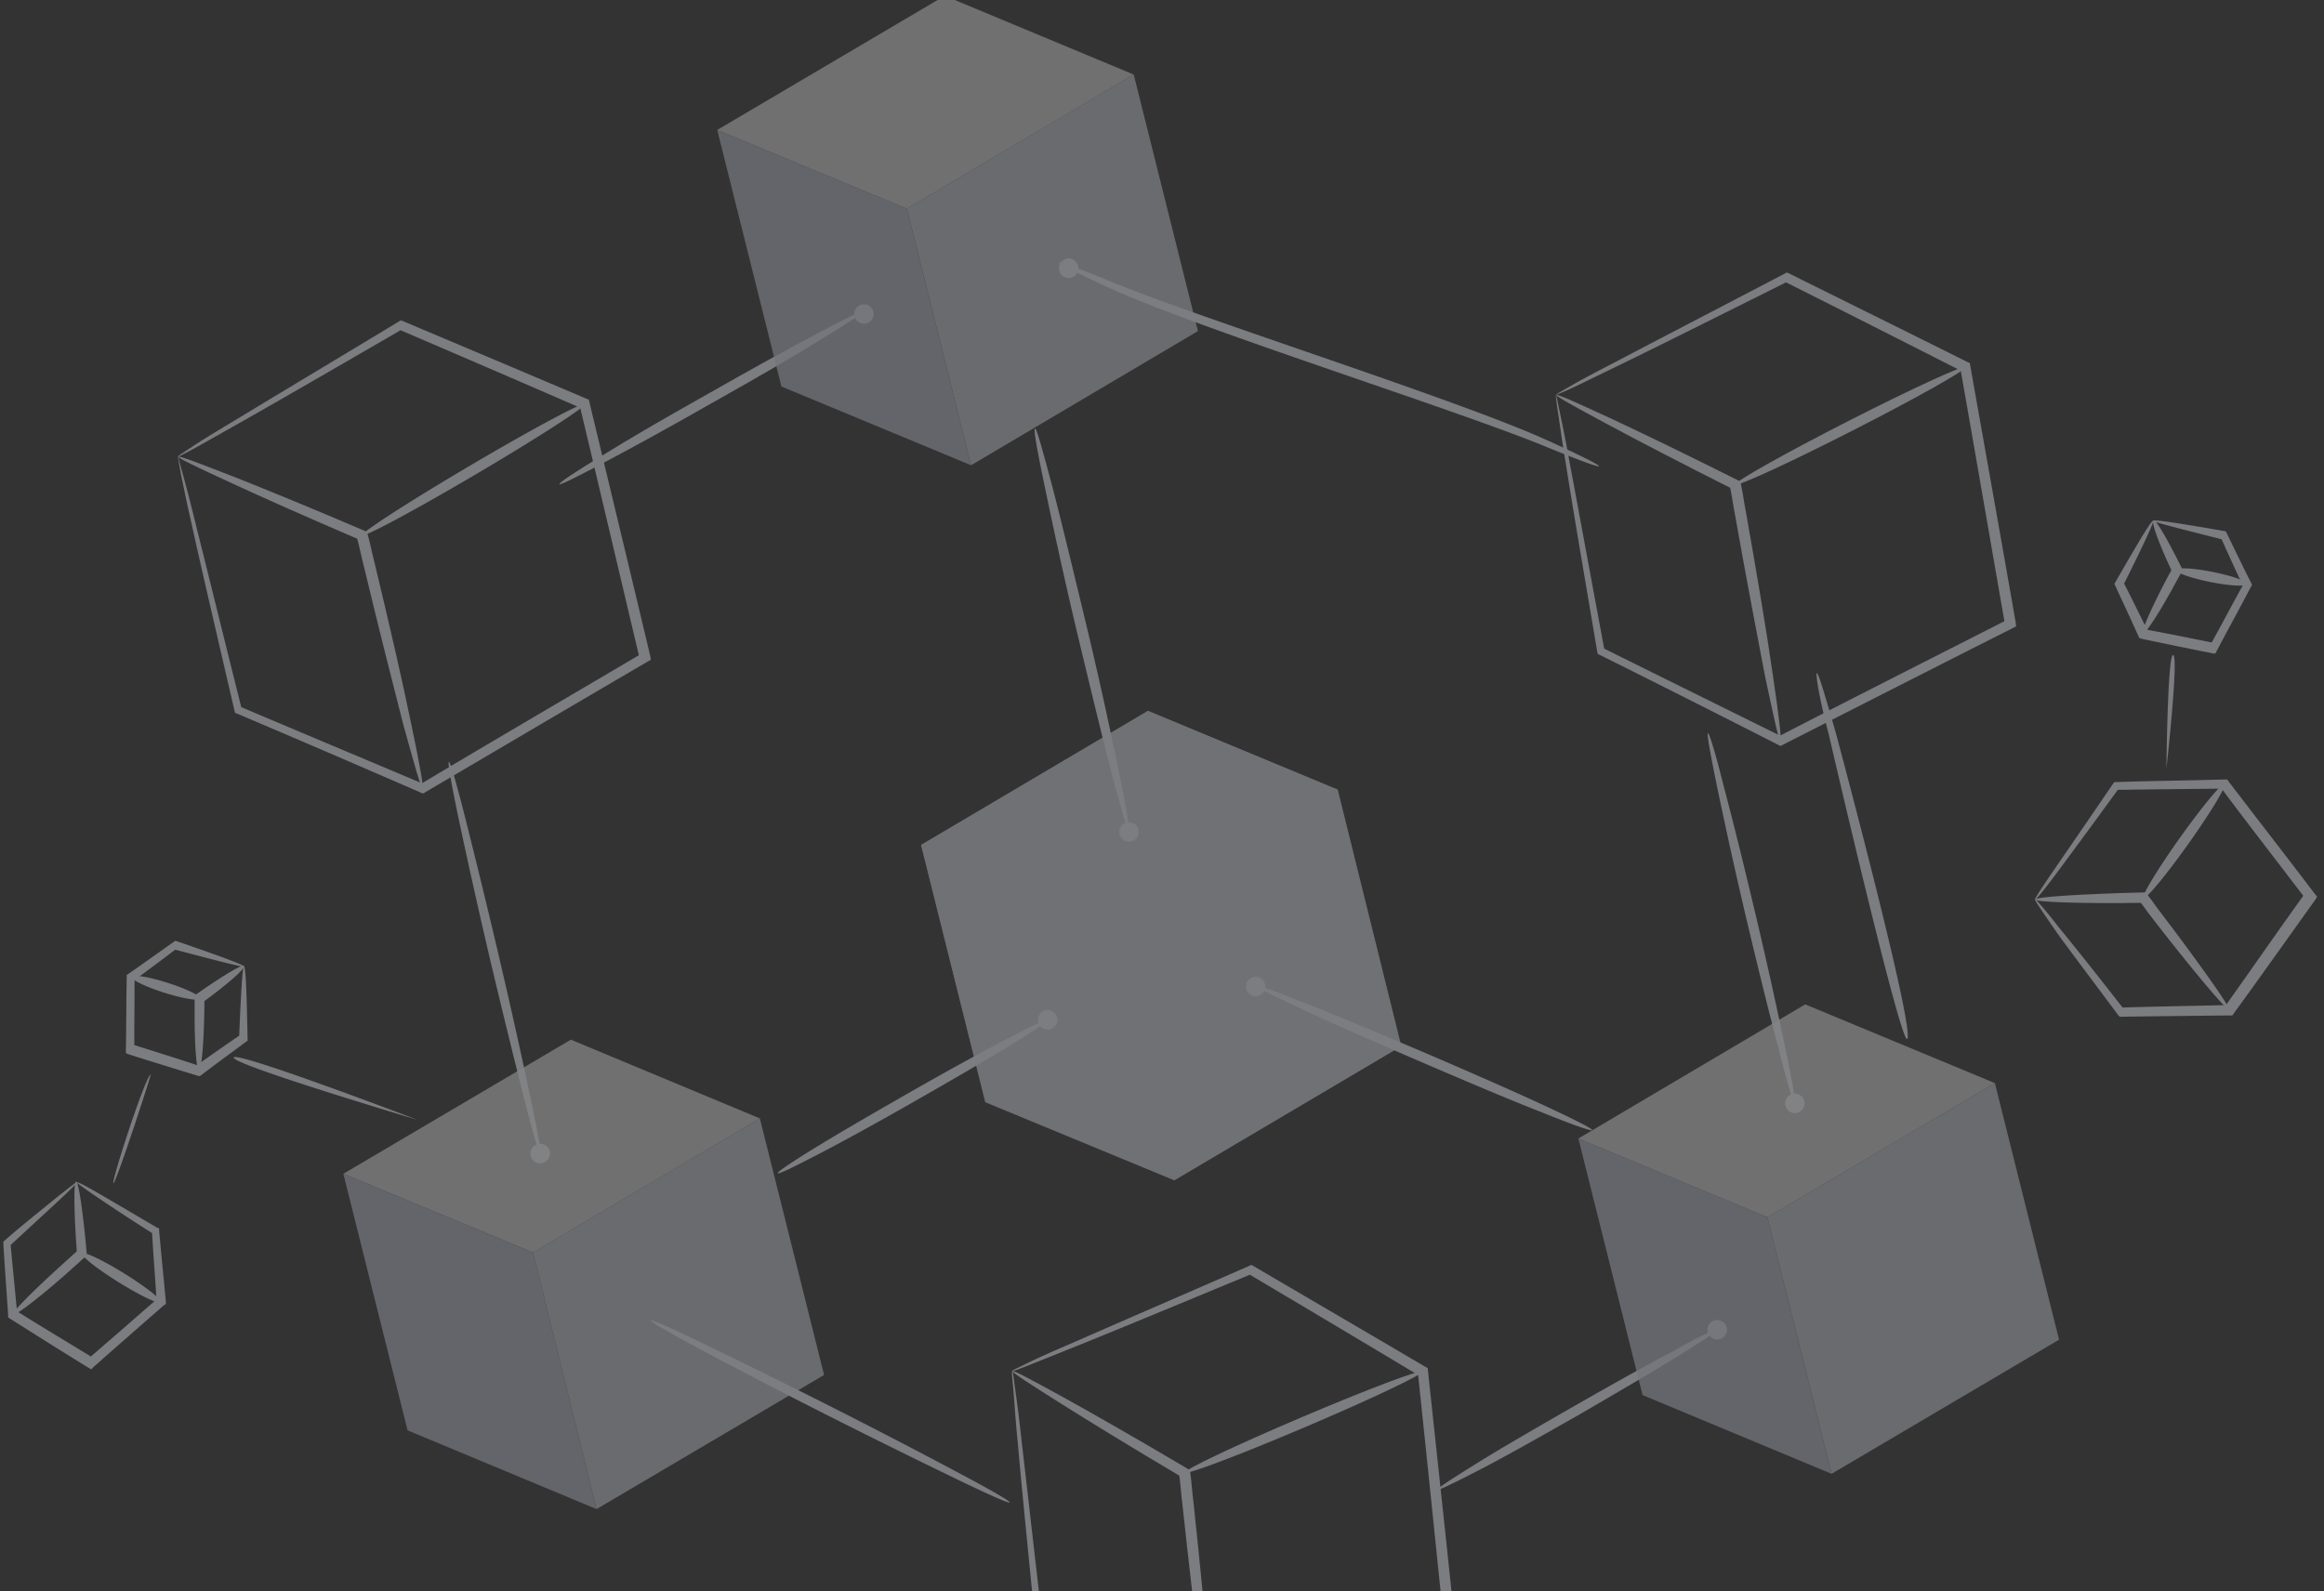 <svg width="1025" height="702" fill="none" xmlns="http://www.w3.org/2000/svg"><rect width="100%" height="100%" fill="#333333" stroke="none"/><g opacity=".4"><path d="M33.827 521.582c.29-.285 3.726 1.462 9.737 4.951s14.884 8.721 25.761 15.116l.86.293-.005.863c.805 9.207 1.888 19.853 2.967 31.362l-.008 1.15-.865.569a4684.416 4684.416 0 0 0-30.905 27.121l-1.156 1.143-1.431-.872c-12.306-7.555-23.752-14.817-34.34-21.498l-.858-.58.007-1.15c-.791-11.507-1.587-22.152-2.105-31.357l.005-.862.578-.572c9.531-8.278 17.613-14.552 23.1-19.118 5.484-4.279 8.66-6.846 8.658-6.559.286.29-2.605 3.147-7.805 8.002-5.201 4.855-12.712 11.708-21.958 20.276.29-.573.293-.861.583-1.434.805 9.207 1.889 19.853 2.967 31.362l-.851-1.731c10.588 6.681 22.323 13.657 34.63 21.212-.863-.006-1.726.276-2.588.271 10.974-9.419 21.372-18.555 30.903-26.833-.29.573-.581 1.147-.585 1.722-.79-11.507-1.587-22.152-2.105-31.357.284.577.57.867.853 1.444a923.977 923.977 0 0 1-24.892-16.262c-6.008-4.064-9.154-6.384-9.152-6.672z" fill="#E7EAF3"/><path d="M5.604 580.063c-.856-.868 10.706-12.297 25.727-25.716 1.157-1.143 2.311-1.999 3.467-3.142l-.872 1.72c-1.327-17.837-1.529-31.641-.38-31.634 1.15.008 3.077 13.535 4.69 31.374l-.006 1.15-.867.858c-1.157 1.142-2.311 1.998-3.467 3.141C19.45 570.949 6.46 580.931 5.604 580.063z" fill="#E7EAF3"/><path d="M70.99 574.583c.668-1.08-6.55-6.772-16.123-12.714-9.572-5.942-17.875-9.884-18.543-8.804-.669 1.08 6.55 6.772 16.122 12.714 9.573 5.942 17.875 9.884 18.544 8.804zM897.58 396.85c-.285-.289 2.904-5.157 8.992-14.032 6.087-8.875 14.782-21.471 25.508-37.218l.578-.571.862.005c14.079-.485 30.166-.67 47.692-1.134l1.149.008.569.866c11.684 15.314 24.51 31.786 37.9 49.411l1.14 1.445-.87 1.432c-12.75 17.746-24.629 34.635-35.928 50.09l-.58.859-1.149-.007c-17.524.176-33.611.361-47.688.559l-.862-.006-.571-.578c-11.396-15.313-20.799-27.737-27.066-36.403-6.548-9.53-9.965-14.44-9.676-14.726.289-.286 4.282 4.34 10.838 12.721 6.842 8.382 16.534 20.52 28.219 35.547-.572-.291-.859-.293-1.432-.584 14.079-.486 30.166-.671 47.692-1.134l-1.729.851c11.012-15.457 22.892-32.633 35.642-50.379 0 .862-.01 1.725-.01 2.587-13.4-17.625-26.222-34.096-37.618-49.409l1.718.874c-17.524.176-33.612.361-47.689.559.577-.284.866-.57 1.442-.854a4330.581 4330.581 0 0 1-26.652 36.348c-6.373 8.586-10.135 13.162-10.421 12.873z" fill="#E7EAF3"/><path d="M983.17 445.418c-.867.857-16.836-18.221-35.359-42.204-1.424-2.022-2.848-4.043-4.274-5.778l1.719.874c-27.005.403-47.683-.304-47.676-1.454.007-1.15 20.698-2.456 47.704-3.146l1.149.007.569.866c1.426 1.735 2.85 3.756 4.273 5.778 18.522 24.27 32.761 44.488 31.895 45.057z" fill="#E7EAF3"/><path d="M965.127 372.376c9.845-13.843 16.987-25.662 15.953-26.399-1.034-.737-9.853 9.887-19.698 23.73-9.844 13.842-16.987 25.662-15.953 26.399 1.034.737 9.853-9.887 19.698-23.73zM949.711 229.734c.027-.642 12.175 1.206 31.08 4.525l.894.17.475.922c3.072 6.317 6.731 13.947 10.641 21.717l.474.922-.558 1.004c-4.495 8.667-9.661 17.947-14.854 27.869l-.837 1.505-1.536-.2c-10.975-2.18-21.307-4.33-30.746-6.311l-1.145-.31-.475-.922c-3.631-8.272-7.178-15.511-10.11-22.078l-.475-.923.419-.752c9.884-17.166 15.999-27.559 16.753-27.138.502.28-4.607 11.235-13.346 28.71.028-.642-.084-1.033.195-1.534 3.324 6.457 6.871 13.695 10.892 21.857-.502-.281-.865-.812-1.368-1.093 9.578 1.73 19.911 3.88 30.885 6.06-.782.221-1.703.693-2.373 1.305 5.444-9.781 10.358-19.201 15.105-27.729l-.084 1.926a1259.523 1259.523 0 0 1-10.11-22.078c.503.28.866.812 1.117.952-19.352-4.883-31.193-7.875-30.913-8.376z" fill="#E7EAF3"/><path d="M945.121 279.471c-1.007-.562 3.995-11.914 11.287-25.605l1.816-3.263-.083 1.927c-5.898-12.5-9.587-22.452-8.274-23.035.922-.472 6.317 8.787 12.353 21.036l.476.923-.559 1.003-1.816 3.263c-7.433 13.942-14.194 24.312-15.2 23.751z" fill="#E7EAF3"/><path d="M974.953 256.796c8.563 1.701 15.702 2.076 15.947.837.246-1.239-6.497-3.622-15.059-5.323-8.563-1.701-15.703-2.076-15.948-.837-.245 1.239 6.498 3.622 15.06 5.323zM107.566 426.362c.283-.577-11.233-4.818-29.368-11.031l-.863-.282-.858.58c-5.72 4.062-12.582 8.994-19.732 13.928l-.858.58.007 1.15c-.226 9.779-.16 20.419-.376 31.636l.01 1.725 1.44.567c10.65 3.384 20.722 6.484 29.931 9.302l1.15.28.859-.58c7.146-5.509 13.724-10.151 19.441-14.501l.858-.58-.005-.863c-.412-19.84-.775-31.916-1.636-31.911-.575.004-1.361 12.087-2.1 31.647.284-.577.569-.866.565-1.442-6.006 4.064-12.583 8.707-20.019 13.93.575-.004 1.147-.295 1.722-.299-9.211-3.105-19.284-6.206-29.933-9.59.578.572 1.158 1.431 1.45 2.292-.07-11.215.15-21.857.09-31.634l-.851 1.731a1256.644 1256.644 0 0 0 19.44-14.501c-.574.004-1.146.295-1.433.297 19.276 5.055 31.072 8.145 31.069 7.569z" fill="#E7EAF3"/><path d="M87.746 472.212c1.149-.008 2.22-12.38 2.41-27.91l-.023-3.739-.851 1.731c11.151-8.122 19.15-15.074 18.281-16.219-.58-.859-9.737 4.663-20.89 12.497l-.858.58.008 1.151.023 3.738c-.188 15.818.751 28.178 1.9 28.171z" fill="#E7EAF3"/><path d="M72.473 437.967c-8.319-2.636-14.752-5.755-14.369-6.966.383-1.212 7.437-.057 15.755 2.579 8.319 2.636 14.752 5.754 14.369 6.966-.383 1.211-7.437.056-15.755-2.579zM446.484 604.812c.038-.285 2.506-1.403 7.158-3.679 4.651-2.276 11.733-5.385 20.96-9.367 18.17-8.001 44.314-19.283 76.325-33.256l.93-.456.818.4c22.339 13.133 48.195 28.185 76.181 44.682l.817.4.135 1.177c3.751 35.279 7.943 73.805 12.157 114.363l.06 1.746-1.538.664c-37.157 15.604-72.491 30.582-104.75 44.233l-.93.455-.817-.399c-27.948-16.782-53.767-32.119-76.106-45.252l-.817-.4-.173-.892c-3.466-35.241-6.372-63.742-8.089-83.678-1.001-9.988-1.448-17.583-1.911-22.861-.501-4.994-.732-7.633-.41-7.88.285.038.517 2.678 1.265 7.994a682.864 682.864 0 0 1 2.803 22.691c2.325 19.728 5.517 48.267 9.59 83.299-.247-.323-.457-.931-.704-1.253 22.339 13.133 48.195 28.185 76.466 44.72l-1.995-.267c32.296-13.935 67.915-28.875 104.787-44.517-.398.816-.796 1.632-1.479 2.41-4.214-40.558-8.121-79.045-11.873-114.325.21.608.743.969.952 1.577-27.948-16.782-53.766-32.119-75.82-45.214l1.425.191c-32.221 13.366-58.613 24.324-76.992 31.718a7459.791 7459.791 0 0 1-21.133 8.474c-4.899 1.953-7.329 2.787-7.292 2.502z" fill="#E7EAF3"/><path d="M534.534 764.203c-.607.208-2.276-11.32-4.827-29.344-2.229-18.271-5.265-43.607-8.247-71.544-.576-4.426-.829-9.098-1.443-13.238.495.646.705 1.254 1.237 1.615-21.528-12.737-40.318-24.238-53.707-32.697-13.389-8.459-21.415-13.591-21.055-14.123.36-.531 8.747 4.07 22.819 11.75 13.787 7.643 32.938 18.612 54.466 31.349l1.065.722.135 1.178c.613 4.14.866 8.812 1.442 13.238 2.983 27.937 5.449 53.197 6.784 71.638 1.373 18.156 1.902 29.532 1.331 29.456z" fill="#E7EAF3"/><path d="M575.73 629.574c28.909-12.297 51.941-23.216 51.444-24.388-.498-1.173-24.337 7.845-53.246 20.142-28.909 12.296-51.941 23.215-51.443 24.388.497 1.173 24.336-7.845 53.245-20.142zM381.04 137.11c.283.577-6.928 5.42-18.749 12.534-11.823 7.401-28.544 17.072-47.28 27.593-18.449 10.523-35.455 19.905-47.847 26.44-12.392 6.535-20.172 10.512-20.456 9.935-.284-.577 6.928-5.42 18.749-12.534 11.823-7.401 28.543-17.072 47.28-27.593 18.449-10.523 35.454-19.905 47.847-26.44 12.392-6.535 20.172-10.512 20.456-9.935z" fill="#E7EAF3"/><g opacity=".87"><g opacity=".87"><path opacity=".87" d="M589.963 348.369l28.053 113.178-100.061 59.151-28.34-113.18 100.348-59.149z" fill="#E7EAF3"/><path opacity=".87" d="M517.982 520.726l-83.407-34.472-28.338-113.467 83.405 34.759 28.34 113.18zM489.653 407.503l-83.388-34.748 100.04-59.133 83.675 34.75-100.327 59.131z" fill="#E7EAF3"/></g><path opacity=".87" d="M589.973 348.366l-83.674-34.754-100.047 59.164 28.321 113.468 83.388 34.464 100.048-59.164-28.036-113.178z" fill="#E7EAF3"/></g><path d="M462.091 449.923c.283.577-6.063 4.85-16.731 11.396-10.669 6.546-25.372 15.08-41.803 24.465-16.431 9.386-31.419 17.63-42.37 23.312-10.95 5.681-17.865 9.088-18.149 8.511-.284-.576 6.062-4.85 16.731-11.396 10.669-6.546 25.371-15.08 41.803-24.465 16.431-9.385 31.419-17.629 42.369-23.311 10.951-5.682 17.866-9.089 18.15-8.512zM757.375 586.648c.283.577-6.35 4.848-17.308 11.68-10.957 6.832-26.236 15.65-43.246 25.606-17.007 9.67-32.573 18.485-44.1 24.451-11.527 5.966-18.729 9.371-19.015 9.081-.283-.577 6.35-4.848 17.308-11.68 10.957-6.832 26.236-15.649 43.533-25.604 17.007-9.669 32.573-18.485 44.1-24.451 10.954-6.257 18.157-9.662 18.728-9.083zM497.949 367.033c-.576.284-3.387-9.798-7.598-25.641-4.209-16.131-9.53-38.308-15.411-62.788-5.879-24.769-10.625-46.942-13.973-63.067-3.347-16.125-5.296-26.202-4.432-26.485.576-.284 3.387 9.799 7.598 25.642 4.209 16.131 9.53 38.308 15.411 62.788 5.881 24.481 10.626 46.942 13.973 63.067 3.347 16.125 5.008 26.201 4.432 26.484zM238.259 508.907c-.577.284-3.389-9.512-7.314-25.065a4492.994 4492.994 0 0 1-14.85-60.772c-5.597-23.904-10.347-45.502-13.696-61.339-3.349-15.838-5.012-25.626-4.438-25.622.577-.284 3.389 9.511 7.314 25.065a3739.477 3739.477 0 0 1 14.848 61.059c5.597 23.904 10.347 45.502 13.696 61.339 3.351 15.55 5.014 25.338 4.44 25.335zM184.001 494.002s-80.002-30.504-80.92-27.444c-.918 3.06 80.92 27.444 80.92 27.444zM955.502 339s5.497-48.999 2.997-50c-2.5-1-2.997 50-2.997 50zM50 522c-.999-.5 13.999-46.999 16.499-47.999C65.999 476.501 51 522.5 50 522zM445.329 662.836c-.153.624-9.463-3.52-23.899-10.514-37.62-18.225-74.991-36.976-111.877-56.648-14.284-7.618-22.85-12.637-22.478-13.075.153-.624 9.463 3.52 23.899 10.514 37.702 18.265 75.131 37.12 112.097 56.835 14.064 7.431 22.63 12.451 22.258 12.888zM705.227 205.66c-.114.632-9.662-2.932-24.501-9.025-38.67-15.877-152.39-51.76-190.417-69.127-14.725-6.725-23.583-11.208-23.239-11.668.114-.632 9.662 2.932 24.501 9.025 38.753 15.912 152.539 51.895 190.647 69.299 14.495 6.553 23.353 11.036 23.009 11.496zM841.399 457.707c-1.164 12.013-34.967-134.308-34.967-134.308-4.377-16.581-5.717-26.447-5.089-26.382.659-.234 3.483 9.444 8.291 26.11 0 0 32.928 122.567 31.765 134.58zM791.615 486.78c-.577.284-3.392-8.936-7.036-23.625-3.931-14.691-8.975-35.141-14.294-57.605-5.319-22.464-9.787-43.197-12.856-57.883-3.067-14.973-4.734-24.186-4.159-24.182.576-.284 3.392 8.936 7.035 23.625 3.931 14.691 8.975 35.141 14.294 57.605 5.319 22.464 9.787 43.197 12.856 57.883 3.069 14.686 4.736 23.898 4.16 24.182zM702.206 498.583c-.291.573-8.603-2.355-22.356-7.905-13.468-5.261-32.09-13.142-52.43-21.897-20.34-8.755-38.96-16.923-52.135-23.045-13.175-6.121-21.192-10.198-21.189-10.773.291-.573 8.603 2.355 22.356 7.905 13.468 5.261 32.09 13.142 52.717 21.899 20.34 8.754 38.96 16.923 52.135 23.045 13.175 6.121 21.192 10.197 20.902 10.771z" fill="#E7EAF3"/><path d="M553.784 439.563a4.31 4.31 0 0 0 4.335-4.286 4.311 4.311 0 0 0-4.281-4.341 4.31 4.31 0 0 0-4.336 4.286 4.313 4.313 0 0 0 4.282 4.341zM497.913 371.346a4.31 4.31 0 0 0 4.335-4.287 4.31 4.31 0 0 0-4.281-4.34 4.31 4.31 0 0 0-4.336 4.286 4.313 4.313 0 0 0 4.282 4.341zM462.063 454.231a4.31 4.31 0 0 0 4.336-4.286 4.313 4.313 0 0 0-4.282-4.341 4.31 4.31 0 0 0-4.335 4.286 4.311 4.311 0 0 0 4.281 4.341zM238.224 513.219a4.31 4.31 0 0 0 4.335-4.286 4.312 4.312 0 0 0-4.282-4.341 4.31 4.31 0 0 0-4.335 4.286 4.311 4.311 0 0 0 4.282 4.341zM791.58 491.092a4.31 4.31 0 0 0 4.335-4.286 4.311 4.311 0 0 0-4.281-4.341 4.31 4.31 0 0 0-4.336 4.286 4.313 4.313 0 0 0 4.282 4.341zM381.003 142.854a4.31 4.31 0 0 0 4.335-4.286 4.311 4.311 0 0 0-4.282-4.341 4.31 4.31 0 0 0-4.335 4.286 4.312 4.312 0 0 0 4.282 4.341zM757.348 590.955a4.31 4.31 0 0 0 4.335-4.286 4.312 4.312 0 0 0-4.282-4.341 4.31 4.31 0 0 0-4.335 4.286 4.311 4.311 0 0 0 4.282 4.341zM471.308 122.654a4.31 4.31 0 0 0 4.336-4.286 4.313 4.313 0 0 0-4.282-4.341 4.31 4.31 0 0 0-4.335 4.286 4.311 4.311 0 0 0 4.281 4.341zM78.375 201.514c0-.287 2.3-1.721 6.615-4.588 4.313-2.868 10.927-6.881 19.553-12.041 16.966-10.32 41.408-24.939 71.313-42.999l.863-.574.861.289c23.825 10.109 51.381 21.663 81.233 34.371l.861.289.285 1.151c8.271 34.521 17.397 72.207 26.808 111.907l.284 1.726-1.438.86c-34.792 20.351-67.86 39.842-98.052 57.614l-.863.574-.861-.29c-29.852-12.995-57.407-24.836-81.232-34.945l-.861-.289-.286-.863c-7.983-34.521-14.541-62.426-18.816-81.987-2.281-9.781-3.704-17.26-4.844-22.438-.853-5.178-1.423-7.767-1.423-7.767.287.001.857 2.59 2.284 7.768a686.29 686.29 0 0 1 5.707 22.152c4.85 19.275 11.695 47.18 20.254 81.415-.287-.288-.573-.864-.86-1.152 23.824 10.109 51.38 21.662 81.52 34.371l-2.011-.004c30.193-18.059 63.547-37.55 98.053-57.902-.289.862-.578 1.725-1.154 2.586-9.41-39.699-18.25-77.385-26.52-111.907.286.576.86.865 1.146 1.44-29.851-12.995-57.407-24.836-80.944-34.945l1.436.003c-30.191 17.484-54.92 31.816-72.172 41.56a7629.337 7629.337 0 0 1-19.84 11.177c-4.312 2.293-6.612 3.439-6.9 3.438z" fill="#E7EAF3"/><path d="M186.417 348.087c-.575.286-3.715-10.934-8.568-28.484-4.566-17.837-10.842-42.579-17.402-69.909-1.141-4.315-1.995-8.918-3.137-12.946.573.576.859 1.152 1.433 1.441-22.963-9.82-43.056-18.772-57.407-25.413-14.351-6.64-22.962-10.682-22.674-11.257.288-.574 9.187 2.893 24.115 8.672 14.64 5.779 35.021 14.156 57.984 23.976l1.148.577.286 1.151c1.142 4.028 1.995 8.63 3.137 12.945 6.56 27.331 12.262 52.071 15.965 70.194 3.704 17.548 5.695 28.766 5.12 29.053z" fill="#E7EAF3"/><path d="M210.009 209.177c27.066-15.954 48.485-29.776 47.841-30.871-.644-1.095-23.107 10.951-50.173 26.905-27.066 15.955-48.485 29.776-47.841 30.871.644 1.095 23.107-10.951 50.173-26.905zM686.205 174.238c.018-.287 2.402-1.576 6.882-4.172 4.481-2.597 11.328-6.196 20.254-10.815 17.564-9.257 42.854-22.346 73.807-38.532l.897-.519.842.341c23.182 11.544 50.004 24.759 79.048 39.265l.843.342.215 1.165c6.178 34.948 13.019 73.105 20.022 113.289l.18 1.739-1.487.77c-35.972 18.173-70.17 35.594-101.393 51.475l-.896.519-.842-.341c-29.027-14.793-55.831-28.295-79.013-39.839l-.842-.341-.234-.879c-5.89-34.93-10.757-63.171-13.846-82.949-1.688-9.898-2.658-17.446-3.484-22.682-.827-5.236-.953-7.836-.953-7.836.287.018.7 2.636 1.813 7.89a685.468 685.468 0 0 1 4.363 22.45c3.681 19.527 8.834 47.787 15.316 82.466-.269-.305-.52-.897-.789-1.202 23.182 11.545 50.003 24.759 79.335 39.284l-2.008-.127c31.24-16.168 65.725-33.571 101.41-51.762-.34.842-.681 1.685-1.308 2.509-7.003-40.183-13.558-78.323-19.735-113.271.251.592.807.915 1.058 1.507-29.027-14.793-55.83-28.295-78.726-39.821l1.435.091c-31.205 15.594-56.764 28.378-74.58 37.043a7715.868 7715.868 0 0 1-20.486 9.936c-4.445 2.023-7.098 3.007-7.098 3.007z" fill="#E7EAF3"/><path d="M785.277 327.133c-.591.251-3.051-11.137-6.84-28.946-3.483-18.077-8.26-43.148-13.163-70.82-.88-4.376-1.455-9.02-2.353-13.109.538.61.789 1.202 1.345 1.525-22.343-11.205-41.871-21.368-55.805-28.873-13.933-7.505-22.289-12.065-21.967-12.621.323-.555 9.002 3.449 23.562 10.13 14.274 6.662 34.125 16.27 56.468 27.474l1.112.647.215 1.165c.898 4.089 1.473 8.734 2.353 13.11 4.903 27.671 9.106 52.706 11.711 71.016 2.641 17.736 3.954 29.052 3.362 29.302z" fill="#E7EAF3"/><path d="M817.225 189.889c27.988-14.278 50.209-26.772 49.632-27.906-.577-1.133-23.734 9.523-51.721 23.801-27.988 14.278-50.209 26.772-49.632 27.906.577 1.133 23.733-9.523 51.721-23.801z" fill="#E7EAF3"/><g opacity=".87"><path opacity=".87" d="M500.031 32.887l28.309 113.191-100.046 59.182-28.309-113.192 100.046-59.181z" fill="#E7EAF3"/><path opacity=".87" d="M428.301 205.266l-83.663-34.749-28.31-113.191 83.663 34.749 28.31 113.191z" fill="#D2D6E7"/><path opacity=".87" d="M399.993 92.066l-83.66-34.747L416.662-1.856l83.373 34.744-100.042 59.178z" fill="#F9FAFC"/><path opacity=".87" d="M879.841 477.848l28.31 113.192-100.333 59.179-28.31-113.192 100.333-59.179z" fill="#E7EAF3"/><path opacity=".87" d="M807.824 650.225l-83.376-34.746-28.309-113.192 83.375 34.747 28.31 113.191z" fill="#D2D6E7"/><path opacity=".87" d="M779.517 537.024l-83.372-34.744 100.042-59.178 83.659 34.747-100.329 59.175z" fill="#F9FAFC"/></g><g opacity=".87"><path opacity=".87" d="M335.143 493.42l28.317 113.188-100.336 59.172-28.031-113.187 100.05-59.173z" fill="#E7EAF3"/><path opacity=".87" d="M263.135 665.792l-83.383-34.75-28.317-113.189 83.67 34.752 28.03 113.187z" fill="#D2D6E7"/><path opacity=".87" d="M235.109 552.588l-83.663-34.747 100.328-59.165 83.376 34.746-100.041 59.166z" fill="#F9FAFC"/></g></g></svg>